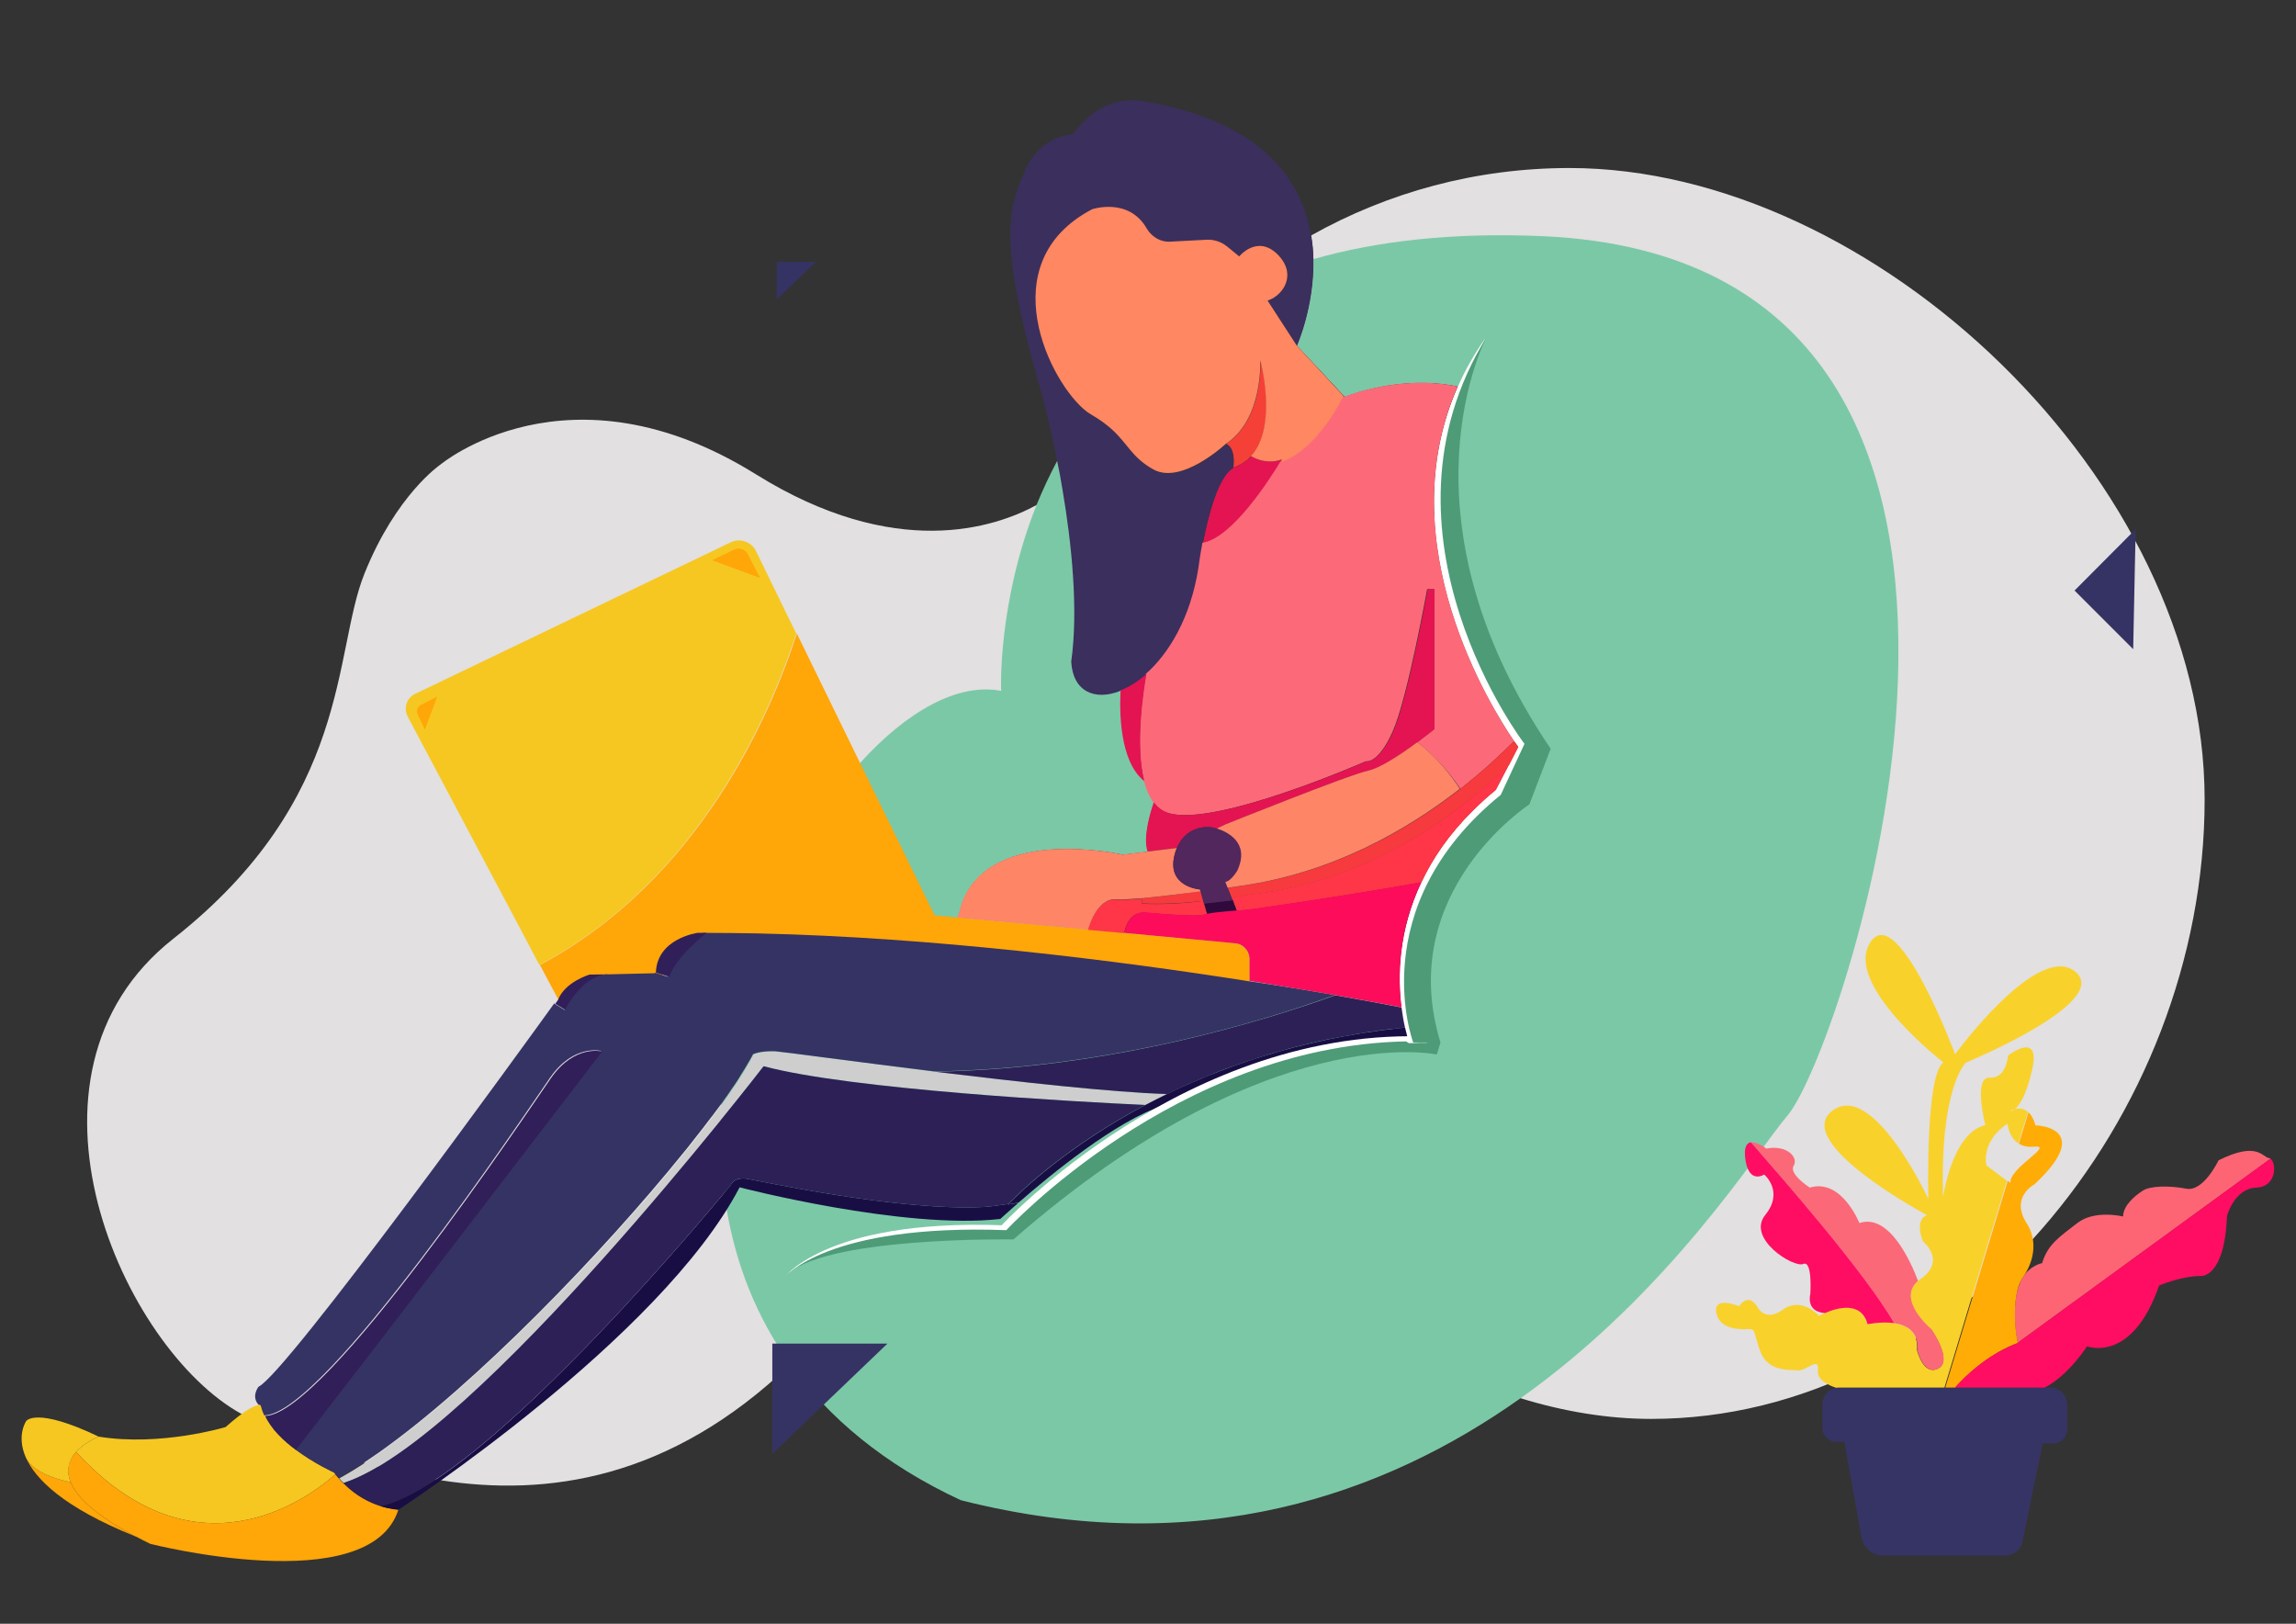 <?xml version="1.0" encoding="utf-8"?>
<!-- Generator: Adobe Illustrator 21.0.2, SVG Export Plug-In . SVG Version: 6.00 Build 0)  -->
<svg version="1.1" id="Слой_1" xmlns="http://www.w3.org/2000/svg" xmlns:xlink="http://www.w3.org/1999/xlink" x="0px" y="0px"
	 viewBox="0 0 841.9 595.3" style="enable-background:new 0 0 841.9 595.3;" xml:space="preserve">
<rect x="0" y="0" width="841.9" height="595.3" fill="#333333" stroke="none"/>
<style type="text/css">
	.st0{fill:#E2E0E0;}
	.st1{fill:#7BC8A7;}
	.st2{fill:#F44036;}
	.st3{fill:#E31451;}
	.st4{fill:#FFA608;}
	.st5{fill:#F6C721;}
	.st6{fill:#CECECE;}
	.st7{fill:#311F59;}
	.st8{fill:#353364;}
	.st9{fill:#2D2056;}
	.st10{fill:none;}
	.st11{fill:#180E44;}
	.st12{fill:#FFFFFF;}
	.st13{fill:#4E9B78;}
	.st14{fill:#3B2F5D;}
	.st15{fill:#FC6A79;}
	.st16{fill:#FF8762;}
	.st17{fill:#F63A3D;}
	.st18{fill:#FF3647;}
	.st19{fill:#FF8567;}
	.st20{fill:#30093D;}
	.st21{fill:#51275D;}
	.st22{fill:#FD0C5C;}
	.st23{fill:#363465;}
	.st24{fill:#FD6575;}
	.st25{fill:#FFAC06;}
	.st26{fill:#F9D12B;}
	.st27{fill:#FF0D62;}
	.st28{fill:#FB6877;}
</style>
<path class="st0" d="M575.5,61.6c-34.3,0-66.5,8.9-94.7,24.7c0.5,2.9,0.7,5.8,0.8,8.6c0.4,17.4-6,31.7-6,31.7l17.2,18.4l0.3,0.4
	c0,0,20.1-8.4,41.6-3.8c-25.6,57.5,12.2,117.7,20.5,129.9c1,1.4,1.6,2.2,1.6,2.2l-3.3,6.4c0,0,0,0,0,0l-4.9,9.4
	c-3.1,2.5-5.9,5-8.4,7.6c-8.8,8.7-14.8,17.6-18.9,26.3c-8.5,18-8.7,34.8-7.3,45.8c-4.5-0.9-13-2.5-24.4-4.5
	c-8.8-1.5-19.4-3.3-31.3-5.2v-7.9c0-3.1-2.3-5.7-5.4-5.9l-40.5-3.8l-13.3-1.2l-47.9-4.4l1.7-5.7c11-28.4,58.8-17.4,58.8-17.4
	l9.2-1.1c-1.8-5.2,1-14.5,2.3-18.1c-1.5-2.1-2.7-4.7-3.4-7.8v0c-9.2-7.3-9.1-25.9-8.7-33.3c-9.3,3.7-17.4,0.3-18-10.7
	c2.7-19.3,0.1-43.7-3.2-63.1l-1.5,0.6c0,0-2.8,2.5-8.2,5.4c-15.4,8.4-51.9,20.6-103-11.2c-68.9-42.9-115.8-3.5-115.8-3.5
	s-16.2,11-27.8,40c-11.6,29-4.6,82.3-70.1,133.8c-63.6,50.1-18.4,150.4,25.1,174.2c1.3,0.7,2.6,1.3,3.8,1.9c2.6,1.1,5.3,2.4,8.2,3.6
	h0c3.4,1.5,6.9,2.9,10.6,4.4c7,2.8,14.5,5.6,22.5,8c1.6,0.5,3.2,1,4.9,1.4c6.7,1.9,13.7,3.5,21,4.7c0.7,0.1,1.3,0.2,2,0.3
	c38.7,6,84-0.1,128.3-42.6c2.3-2.3,4.7-4.6,7-7.1c77.6-81.7,168,19.7,168,19.7l43.6-22.4c15.8,9.6,32.3,17.2,49,22.3
	c15.9,4.9,32.1,7.6,48,7.6c111.4,0,202.9-110,202.9-227.1S687,61.6,575.5,61.6z"/>
<path class="st1" d="M566,86.6c-33.4-1.5-61.2,1.8-84.4,8.4c0.4,17.4-6,31.7-6,31.7l17.2,18.4l0.3,0.4c0,0,20.1-8.4,41.6-3.8
	c-25.6,57.5,12.2,117.7,20.5,129.9c1,1.4,1.6,2.2,1.6,2.2l-3.3,6.4c0,0,0,0,0,0l-4.9,9.4c-3.1,2.5-5.9,5-8.4,7.6
	c-8.8,8.7-14.8,17.6-18.9,26.3c-8.5,18-8.7,34.8-7.3,45.8c-4.5-0.9-13-2.5-24.4-4.5c-8.8-1.5-19.4-3.3-31.3-5.2v-7.9
	c0-3.1-2.3-5.7-5.4-5.9l-40.5-3.8l-13.3-1.2l-47.9-4.4l1.7-5.7c11-28.4,58.8-17.4,58.8-17.4l9.2-1.1c-1.8-5.2,1-14.5,2.3-18.1
	c-1.5-2.1-2.7-4.7-3.4-7.8v0c-9.2-7.3-9.1-25.9-8.7-33.3c-9.3,3.7-17.4,0.3-18-10.7c2.7-19.3,0.1-43.7-3.2-63.1
	c-0.6-3.8-1.3-7.4-2-10.7c-3,5.6-5.6,11.2-7.8,16.6c-14.4,36.1-13,68.2-13,68.2c-15.8-3.1-34.6,7.5-51.7,26.4
	c-14.4,15.9-27.6,37.7-37.1,62.4l-0.6,1.7c-7.2,19.3-12.1,40.3-13.3,61.4c-0.1,1.9-0.2,3.7-0.2,5.6c-0.2,8.9,0.2,17.8,1.3,26.6
	c0.3,2.1,0.6,4.1,1,6.2v0c3.4,19.9,10.8,39.2,23.3,56.6c14,19.5,34.3,36.7,62.5,49.8c88,22.3,155.8-2.4,205-37.2
	c55.3-39.1,87.2-91.1,98.2-103.9C676.3,384.6,772.8,96.1,566,86.6z"/>
<path class="st2" d="M458.8,167.2c-1.7,1.9-3.9,3.3-6.6,4.2c0,0,1.2-7-2.6-8.7c13.8-9,12.6-30.7,12.6-30.7S468.8,156.3,458.8,167.2z
	"/>
<path class="st3" d="M470.2,168.4c0,0-0.2,0.4-0.6,1.1c-3.2,5.3-17.4,28-28.5,29.6c1.9-9.9,5.6-24.5,11.2-27.7
	c2.7-0.9,4.9-2.4,6.6-4.2C458.8,167.2,464.1,170.7,470.2,168.4z"/>
<path class="st4" d="M458.2,351.8V362l-154.9-18.3c-0.6-0.1-1.2-0.1-1.8-0.1c-3.1,0-13.5,0.1-23.8,0.2c-7.3,0.1-14.7,0.2-19.4,0.2
	c-0.5,0-1.1,0-1.5,0.1c0,0,0,0,0,0c-2,0.2-3.8,0.9-5.3,1.7h0c-5,2.9-7.4,8.4-8.5,11.5v0c-0.5,1.3-0.6,2.2-0.6,2.2s-18.4,0-25.5,0
	h-1.4c-5.6,0-10,8.4-10,8.4l-0.7-1.3l-6.8-12.8c58.4-31.1,84.6-91.8,94.2-121.5l23.2,47.5l27.3,55.8l8.5,0.8l47.9,4.4l13.3,1.2
	l40.5,3.8C455.8,346.1,458.2,348.7,458.2,351.8z"/>
<path class="st5" d="M292,232.3c-9.7,29.7-35.8,90.5-94.2,121.5l-6.8-12.9l-41.5-78.2c-1.6-3.1-0.4-6.8,2.7-8.3l115.8-55.6
	c3.4-1.6,7.5-0.2,9.2,3.2l11.2,23L292,232.3z"/>
<path class="st5" d="M123,540.5c-10.9,9.6-51.7,39.1-95.1-8.2c3.3-3.7,8.3-5.6,8.3-5.6c22.6,3.7,46.5-3.5,46.5-3.5
	c7.9-7,11.2-8.1,12.4-8.1c0.6,0,0.8,0.3,0.8,0.3c0.3,1.3,0.7,2.5,1.3,3.6c2.3,4.8,6.8,9.1,11.3,12.5c7,5.2,14.1,8.4,14.1,8.4
	C122.8,540.1,122.9,540.3,123,540.5z"/>
<path class="st4" d="M146.1,553.4c-10.4,33.2-91,12.6-91,12.6c-1.9-0.9-3.6-1.8-5.3-2.7c0,0-0.1,0-0.1,0
	c-14.9-7.9-21.6-14.5-23.8-19.9c-1.7-4-0.8-7.2,0.9-9.7c0.3-0.5,0.7-1,1.1-1.4c43.4,47.3,84.2,17.8,95.1,8.2
	c0.4,0.5,0.9,1.1,1.3,1.6c0.5,0.6,1,1.2,1.6,1.7h0C135.3,553.3,146.1,553.4,146.1,553.4z"/>
<path class="st4" d="M49.7,563.3C23.1,552.6,13,542.2,9.5,534.4c2.6,5.4,11.3,8,16.4,9C28.1,548.8,34.8,555.4,49.7,563.3z"/>
<path class="st5" d="M36.2,526.7c0,0-5,1.9-8.3,5.6c-0.4,0.4-0.8,0.9-1.1,1.4c-1.7,2.6-2.5,5.8-0.9,9.7c-5.1-1-13.8-3.6-16.4-9
	c-3.6-8.1,0.1-13.4,0.1-13.4S13,515.6,36.2,526.7z"/>
<path class="st6" d="M427.9,401.1c-2.7,1.3-5.4,2.7-7.9,4c-24-1.1-107.8-5.7-140-14.2c0,0-105.8,137.3-154,152.8h0
	c-0.5-0.5-1.1-1.1-1.6-1.7c49-26.9,136-123.6,151.9-155.4c0,0,2.4-1.3,8.1-1.1c2.6,0.1,28.2,3.6,58.3,7.4h0.1
	C373,396.6,407.9,400.5,427.9,401.1z"/>
<path class="st7" d="M223.4,357.2c-9.8,0.5-15.9,13.2-15.9,13.2l-3.9-2.4c0.7-0.9,1-1.4,1-1.4c2.6-6.7,11.6-9.3,11.6-9.3
	L223.4,357.2z"/>
<path class="st8" d="M489.5,364.8c-25,9.1-82.2,27-146.9,28h-0.1c-30-3.7-55.6-7.2-58.3-7.4c-5.6-0.2-8.1,1.1-8.1,1.1
	c-0.2,0.5-0.5,1-0.8,1.5c-0.2,0.5-0.5,0.9-0.8,1.4c-0.8,1.4-1.6,2.8-2.6,4.3c-0.7,1.2-1.5,2.5-2.4,3.8c-0.8,1.1-1.6,2.3-2.4,3.5
	c-0.1,0.1-0.2,0.2-0.2,0.3c-0.5,0.7-1,1.4-1.5,2.1c-0.4,0.6-0.8,1.2-1.3,1.8c-0.7,0.9-1.3,1.8-2.1,2.8c-0.4,0.6-0.8,1.1-1.3,1.7
	c-2.2,2.9-4.4,5.8-6.9,8.9c-1,1.3-2.1,2.7-3.2,4c-29.4,36.4-76.3,85-111.8,110c-1.7,1.2-3.4,2.3-5,3.4c-0.2,0.1-0.3,0.2-0.5,0.3
	c-3.2,2.1-6.3,3.9-9.2,5.6c-0.4-0.5-0.9-1-1.3-1.6c-0.1-0.2-0.3-0.3-0.4-0.5c0,0-7.2-3.2-14.1-8.4c0.7-0.8,1.5-1.9,2.5-3.2
	c0.4-0.5,0.8-1,1.2-1.6c0.3-0.4,0.6-0.8,0.9-1.2c1.3-1.7,2.8-3.6,4.4-5.7c0.3-0.4,0.6-0.8,1-1.2c0.5-0.6,0.9-1.2,1.4-1.9
	c0.6-0.7,1.1-1.5,1.7-2.2c2-2.6,4.2-5.5,6.5-8.5c0.7-0.9,1.3-1.7,2-2.6c11.3-14.6,25.3-32.8,38.8-50.5c1.2-1.6,2.4-3.1,3.6-4.7
	c3.1-4,6.2-8,9.1-11.9c0.6-0.7,1.1-1.5,1.7-2.2c0.8-1,1.5-2,2.3-3c0.4-0.5,0.8-1,1.1-1.5c3-4,6-7.8,8.8-11.5
	c0.7-0.9,1.3-1.7,1.9-2.5c0-0.1,0.1-0.1,0.1-0.2c0.6-0.8,1.2-1.6,1.8-2.3c0.6-0.8,1.3-1.6,1.9-2.4c0.3-0.4,0.6-0.8,0.9-1.2
	c8.4-10.9,14.7-19.2,17.3-22.5c0.2-0.2,0.3-0.4,0.4-0.5c0.6-0.7,0.9-1.1,0.9-1.1s-10.1-2.7-18.8,9.8
	c-8.7,12.5-82.8,123.6-104.8,123.8c-0.6-1.2-1-2.4-1.3-3.6c0,0-0.2-0.3-0.8-0.3c-2.8-3.1,0-6.6,0-6.6
	c10.3-4.9,97.9-125.9,108.4-140.5l3.9,2.4c0,0,0.2-0.3,0.4-0.8c0.1-0.1,0.1-0.2,0.2-0.3c0.7-1.2,1.9-3.2,3.7-5.2
	c0.2-0.2,0.3-0.4,0.5-0.6c0.3-0.4,0.7-0.8,1.1-1.2c0.2-0.2,0.3-0.3,0.5-0.5c0.8-0.8,1.8-1.5,2.7-2.2c2-1.3,4.2-2.2,6.7-2.3
	c0.1,0,0.2,0,0.4,0l16.8-0.4c0-0.1,0-0.1,0-0.2c0.3,0.1,0.7,0.2,1,0.3l1.3,0.4v0c0.3,0.1,0.6,0.2,0.9,0.3c0.8,0.3,1.4,0.4,1.6,0.5
	l0.1,0c0,0,0-0.1,0-0.1c0.2-1,1.8-7.7,5.8-12.1h0c2-2.2,4.6-3.9,7.9-3.9h0.2c6.2,0,12.5,0.1,18.8,0.2c64.8,1.4,133,10.1,180,17.5
	C470.1,361.5,480.7,363.3,489.5,364.8z"/>
<path class="st7" d="M240.5,356.6c0.4-12.6,15.3-14.6,15.3-14.6c1.1,0,2.2,0,3.3,0c0,0-11.2,8.6-13.7,16.2
	C245.5,358.1,243.3,357.5,240.5,356.6l-2.8-0.9L240.5,356.6z"/>
<path class="st9" d="M519.7,376.3c-1,0.1-2.1,0.2-3.1,0.3c-0.5,0.1-0.9,0.1-1.4,0.1c-0.8,0.1-1.6,0.2-2.4,0.3
	c-1.1,0.1-2.1,0.2-3.1,0.3c-2.5,0.3-5,0.6-7.4,1c-3.2,0.5-6.3,1-9.3,1.6h-0.1c-2.1,0.4-4.2,0.8-6.3,1.2c-3.9,0.8-7.7,1.7-11.5,2.7
	c-0.2,0.1-0.5,0.1-0.7,0.2c-1,0.2-2,0.5-2.9,0.8c-1,0.3-1.9,0.5-2.9,0.8c-1.9,0.5-3.8,1.1-5.7,1.7c-1.9,0.6-3.7,1.2-5.5,1.8
	c-0.9,0.3-1.8,0.6-2.7,0.9c-0.9,0.3-1.8,0.6-2.6,0.9c-1.2,0.4-2.5,0.9-3.6,1.3c-0.8,0.3-1.6,0.6-2.3,0.9c-0.8,0.3-1.6,0.6-2.4,1
	c-5.6,2.2-10.9,4.6-15.8,7c-20-0.6-54.9-4.5-85.3-8.2c64.7-1,121.9-19,146.9-28c11.4,2,19.8,3.6,24.4,4.5c0.6,0.1,1.1,0.2,1.5,0.3
	c1.5,0.3,2.3,0.5,2.3,0.5L519.7,376.3z"/>
<line class="st10" x1="95.1" y1="515.1" x2="95.1" y2="515.1"/>
<path class="st11" d="M373.5,440.9c-4.1,3.6-6.7,6-6.7,6c-35.6,4-95.6-11.6-95.6-11.6c-29,55.6-125.1,118.2-125.1,118.2
	s-2.7-0.1-6.6-1.3C179.2,543.3,268,434.4,268,434.4s1.1-3,6.1-2.2c4.3,0.7,55.3,11.9,86.7,10.3c1.9-0.1,5.6-0.6,8.9-1.1
	c-0.1,0.1-0.1,0.2-0.2,0.2C370.9,441.5,372.2,441.2,373.5,440.9C373.4,440.9,373.4,440.9,373.5,440.9z"/>
<path class="st10" d="M125.9,537.8c0,0-1,1.1-2.9,2.7"/>
<path class="st10" d="M29.7,544.1c0,0-1.6-0.2-3.8-0.6"/>
<path class="st7" d="M220.8,385.5c0,0-97.7,127.4-112.3,146.1c-4.6-3.4-9.1-7.7-11.3-12.5c22-0.2,96.1-111.3,104.8-123.8
	C210.7,382.8,220.8,385.5,220.8,385.5z"/>
<line class="st10" x1="108.5" y1="531.6" x2="108.5" y2="531.6"/>
<path class="st10" d="M293.4,390.1c16.6,2.2,33.1,3,49.1,2.8"/>
<path class="st10" d="M139.5,552.1"/>
<path class="st10" d="M369.5,441.7c-1.4,1.5-2.1,2.3-2.1,2.3"/>
<path class="st9" d="M419.9,405.1c-27.6,14.6-44.4,30.4-50.2,36.3c-3.3,0.5-7.1,1-8.9,1.1c-31.4,1.6-82.4-9.6-86.7-10.3
	c-5-0.9-6.1,2.2-6.1,2.2s-88.8,108.9-128.5,117.7c-3.9-1.2-8.9-3.7-13.5-8.4c48.2-15.5,154-152.8,154-152.8
	C312.1,399.5,395.9,404,419.9,405.1z"/>
<path class="st11" d="M519.7,376.3c-37.4,3.2-68.1,13.3-91.8,24.8c-2.7,1.3-5.4,2.7-7.9,4c-27.9,14.8-44.8,30.8-50.4,36.5
	c1.4-0.2,2.7-0.5,4-0.8h0c11.6-10.1,35.9-30.1,53-35.5c0,0,3.2-1.7,8.6-4.2h0c17-7.9,55.8-23.8,86.1-20.1L519.7,376.3z"/>
<path class="st12" d="M525.1,384.9c0,0-62-13.6-155.2,67.8c0,0-71.3,0-83.1,16.5c0,0,14.8-22.3,80.5-20c0,0,67.9-73.6,157.9-69.1
	V384.9z"/>
<path class="st13" d="M526.8,386.6c0,0-62-13.6-155.2,67.8c0,0-71.3-1.2-83.8,13.8c0,0,15.5-19.6,81.2-17.2
	c0,0,62.1-67.4,146.2-69.2c1.1,0,0.6,0.6,1.7,0.6c2.8,0,7.1-0.6,9.9-0.4V386.6z"/>
<path class="st12" d="M566.8,272.8l-7.8,20.4c0,0-7.2,5-15.1,14.2v0c-3.3,3.9-6.7,8.5-9.8,13.8c-8.8,15.1-14.9,35.9-7.1,61.1h-10.3
	c0,0-0.1-0.2-0.2-0.6c-0.1-0.3-0.2-0.6-0.3-1c-0.1-0.2-0.2-0.5-0.2-0.8c-0.2-0.9-0.5-1.9-0.8-3.2c-0.5-2-0.9-4.5-1.3-7.4
	c-1.4-11-1.2-27.8,7.3-45.8c4.1-8.7,10.1-17.6,18.9-26.3c2.6-2.6,5.4-5.1,8.4-7.6l4.9-9.4c0,0,0,0,0,0l3.3-6.4c0,0-0.6-0.8-1.6-2.2
	c-8.3-12.1-46.1-72.4-20.5-129.9h0c2.6-5.9,5.9-11.8,10-17.6c0,0,0-0.1,0.1-0.1c0.1-0.1,0.1-0.1,0.1-0.2c0,0.1-0.1,0.1-0.1,0.2
	c-0.7,1.3-4.1,7.8-7,18.5c-6.3,23.7-9.9,67.9,23.8,122.3c0.9,1.4,1.7,2.8,2.6,4.2C565.1,270.3,565.9,271.5,566.8,272.8z"/>
<path class="st13" d="M545.1,123.6c0,0-34.8,64.9,23.5,150.9l-7.8,20.4c0,0-49.5,32.1-32.6,87.3l-1.3,4.3l-3.8-4.3h-4.9
	c0,0-18.7-49.5,32.1-90.8l8.7-18.7C559,272.8,500.3,195.9,545.1,123.6z"/>
<path class="st4" d="M278.7,211.9l-4.5-8.8c0,0-1.5-2.8-4.8-1.7l-8.3,4L278.7,211.9z"/>
<path class="st4" d="M160.3,255.4l-6.1,3.1c0,0-1.9,1-1.1,3.3l2.7,5.7L160.3,255.4z"/>
<path class="st14" d="M481.6,95c0.4,17.4-6,31.7-6,31.7l-10.7-16.5c4.5-1.5,8.5-6.6,6.8-12.1c-0.5-1.5-1.4-3-2.8-4.5
	c-0.2-0.2-0.3-0.3-0.5-0.5c-7.4-7.2-13.9,0.9-13.9,0.9l-4-3.2c-2.4-2-5.5-3-8.7-2.8l-19,1.1c-5.2-17.8-22.2-12.2-22.2-12.2
	c-37.5,19.6-15.4,64-1.9,74.3c0.6,0.4,1.1,0.8,1.7,1.1c2.8,1.6,4.9,3.2,6.7,4.7c6.6,5.7,7.7,10.7,15.9,15.3
	c10.4,5.8,26.6-9.4,26.6-9.4c3.8,1.7,2.6,8.7,2.6,8.7c-5.6,3.2-9.3,17.8-11.2,27.7c-1,5.4-1.5,9.4-1.5,9.4
	c-2.9,18.2-10.7,31.1-19.2,38.6c-3.1,2.8-6.4,4.8-9.5,6c-9.3,3.7-17.4,0.3-18-10.7c2.7-19.3,0.1-43.7-3.2-63.1
	c-0.6-3.8-1.3-7.4-2-10.7c-2.7-13.8-5.3-23.3-5.3-23.3c-17.4-59.4-12-69.7-6.5-82.8c5.5-13.2,17.7-13.5,17.7-13.5
	c11.2-16.1,26.3-12,26.3-12c43.4,7.5,57.7,29.1,60.9,49.3C481.3,89.3,481.5,92.2,481.6,95z"/>
<path class="st15" d="M555.2,271.7c-5.3,5.3-11.9,11.4-19.7,17.5c-5.5-8.3-11.9-14-15.8-17.1c3.6-2.7,6.2-4.8,6.2-4.8V216h-2.6
	c0,0-7.2,40-12.6,52.1c-5.4,12.2-9.9,11-9.9,11s-55,24.2-72.4,19c-2.3-0.7-4.1-2.1-5.5-4c-1.5-2.1-2.7-4.7-3.4-7.8v0
	c-3.4-13.2-0.3-33.2,0.7-39.3c8.4-7.4,16.3-20.4,19.2-38.6c0,0,0.5-4,1.5-9.4c11.1-1.7,25.3-24.3,28.5-29.6
	c11.6-3.6,20.2-18.6,23.2-24.3l0.3,0.4c0,0,20.1-8.4,41.6-3.8C509.1,199.3,546.9,259.5,555.2,271.7z"/>
<path class="st10" d="M544.6,144.9c-2.1-0.9-4.1-1.6-6.2-2.2c-0.2-0.1-0.4-0.1-0.6-0.2c-0.7-0.2-1.4-0.4-2.1-0.5
	c-0.4-0.1-0.7-0.2-1.1-0.3h0"/>
<path class="st16" d="M492.7,145.2c-2.9,5.7-11.6,20.7-23.2,24.3c0.4-0.7,0.6-1.1,0.6-1.1c-6.1,2.3-11.4-1.2-11.4-1.2
	c10-10.9,3.4-35.2,3.4-35.2s1.2,21.7-12.6,30.7c0,0-16.2,15.2-26.6,9.4c-8.2-4.6-9.3-9.6-15.9-15.3c-1.8-1.5-3.9-3.1-6.7-4.7
	c-0.5-0.3-1.1-0.7-1.7-1.1c-13.6-10.3-35.6-54.7,1.9-74.3c0,0,13.4-4.5,20,7.1c1.8,3,5,5,8.5,4.8l13.2-0.7c2.8-0.2,5.6,0.7,7.8,2.5
	l4.4,3.6c0,0,6.5-8,13.9-0.9c0.2,0.2,0.3,0.3,0.5,0.5c1.4,1.5,2.3,3,2.8,4.5c1.8,5.5-2.2,10.6-6.8,12.1l10.7,16.5L492.7,145.2z"/>
<path class="st10" d="M469.6,169.5c-0.6,0.2-1.3,0.4-1.9,0.5"/>
<path class="st10" d="M493.8,142.9c0,0-0.4,0.8-1.1,2.2"/>
<path class="st3" d="M526,216v51.3c0,0-2.6,2.1-6.2,4.8c-5.5,4.1-13.4,9.4-17.9,10.4c-7.4,1.6-52.6,19.8-52.6,19.8l-3.1,1.5
	c-1.1-0.3-1.9-0.5-1.9-0.5s-8.9-1.5-12.7,7.5l-0.2,0.1l-10.6,1.3c-1.8-5.2,1-14.5,2.3-18.1c1.4,1.9,3.2,3.3,5.5,4
	c17.4,5.2,72.4-19,72.4-19s4.4,1.2,9.9-11c5.4-12.2,12.6-52.1,12.6-52.1H526z"/>
<path class="st3" d="M419.6,286.4c-9.2-7.3-9.1-25.9-8.7-33.3c3.1-1.2,6.3-3.2,9.5-6C419.3,253.1,416.2,273.1,419.6,286.4z"/>
<path class="st10" d="M450.1,325.4c-2.7,0.4-6.1,0.9-9.9,1.4"/>
<line class="st10" x1="418.7" y1="329.3" x2="418.7" y2="329.3"/>
<path class="st10" d="M451.5,329c-2.8,0.4-6.3,0.9-10.2,1.3"/>
<g>
	<path class="st17" d="M555.2,271.7c-5.3,5.3-11.9,11.4-19.7,17.5c-19.5,15.2-46.6,30.7-79.9,35.5c0,0-2.1,0.3-5.4,0.8l1.4,3.6
		c4-0.6,6.6-1.1,6.6-1.1c33.2-3.4,60.4-18.8,80-34.3c5.8-4.5,10.8-9,15.2-13.3c0,0,0,0,0,0l3.3-6.4
		C556.8,273.9,556.2,273.1,555.2,271.7z"/>
	<path class="st17" d="M418.7,329.3v1.9c7.3,0.4,15.5-0.1,22.6-0.9l-1-3.6C433.2,327.7,425.1,328.8,418.7,329.3z"/>
</g>
<g>
	<path class="st18" d="M538.2,293.6c-19.6,15.5-46.9,30.9-80,34.3c0,0-2.6,0.5-6.6,1.1l1.9,4.9c2.7-0.2,4.7-0.4,4.7-0.4
		s33-4.6,63-10c4.1-8.7,10.1-17.6,18.9-26.3c2.6-2.6,5.4-5.1,8.4-7.6l4.9-9.4C549,284.6,543.9,289.1,538.2,293.6z"/>
	<path class="st18" d="M418.7,331.3v-1.9c-4.2,0.4-7.6,0.6-9.3,0.4c-7.5-0.7-10.5,11.1-10.5,11.1l13.3,1.2c0.4-2,1.9-7.9,7.7-7.5
		c7,0.6,19.1,1.6,21.7,0.7c0.2-0.1,0.6-0.2,1-0.2l-1.4-4.8C434.2,331.2,426,331.7,418.7,331.3z"/>
</g>
<g>
	<path class="st19" d="M519.7,272.1c-5.5,4.1-13.4,9.4-17.9,10.4c-7.4,1.6-52.6,19.8-52.6,19.8l-3.1,1.5c3.7,1.1,11.2,4.8,6.3,15.3
		c0,0-1.6,3.3-3.6,3.4l1.2,3c3.3-0.5,5.4-0.8,5.4-0.8c33.3-4.8,60.4-20.3,79.9-35.5C529.9,280.8,523.6,275.1,519.7,272.1z"/>
	<path class="st19" d="M430.7,313.4c0.2-0.9,0.5-1.8,0.9-2.6l-0.2,0.1l-10.6,1.3l-9.2,1.1c0,0-47.8-11-58.8,17.4l-1.7,5.7l47.9,4.4
		c0,0,3-11.8,10.5-11.1c1.7,0.2,5.1-0.1,9.3-0.4c6.3-0.6,14.5-1.6,21.5-2.5l-0.2-0.7C440,326.1,427.7,325.2,430.7,313.4z"/>
</g>
<path class="st20" d="M453.5,333.9c-3.6,0.3-8.4,0.7-10.8,1.2l-1.1-3.9l10.4-1.2L453.5,333.9z"/>
<path class="st21" d="M449.3,323.3l0.8,2.1l1.4,3.6l0.4,1.1l-10.4,1.2l-0.3-0.9l-1-3.6l-0.2-0.7c0,0-12.4-0.9-9.3-12.7
	c0.2-0.9,0.5-1.8,0.9-2.6c3.8-9,12.7-7.5,12.7-7.5s0.8,0.1,1.9,0.5c3.7,1.1,12.3,5,7.5,15.4C453.7,319.2,451.3,323.2,449.3,323.3z"
	/>
<path class="st22" d="M513.9,369.3c-4.5-0.9-13-2.5-24.4-4.5c-8.8-1.5-19.4-3.3-31.3-5.2v-7.9c0-3.1-2.3-5.7-5.4-5.9l-40.5-3.8
	c0.4-2,1.9-7.9,7.7-7.5c7,0.6,19.1,1.6,21.7,0.7c0.2-0.1,0.6-0.2,1-0.2c2.4-0.5,7.1-0.9,10.8-1.2c2.7-0.2,4.7-0.4,4.7-0.4
	s33-4.6,63-10C512.6,341.5,512.5,358.3,513.9,369.3z"/>
<polygon class="st8" points="283.2,533 325.4,492.6 283.2,492.6 "/>
<polygon class="st8" points="284.8,109.8 299.2,96 284.8,96 "/>
<polygon class="st8" points="782.2,238 783.1,194 760.7,216.5 "/>
<path class="st23" d="M758,515v9c0,2.9-2.3,5.2-5.2,5.2H749l-7.4,36c-0.6,3-3.2,5.1-6.3,5.1h-44.9c-3.8,0-7.1-2.8-7.8-6.5l-6.3-35.2
	h-2.9c-2.9,0-5.2-2.3-5.2-5.2V515c0-3.1,2.2-5.7,5.1-6.2c0.4-0.1,0.8-0.1,1.2-0.1h77C755.2,508.6,758,511.5,758,515z"/>
<path class="st24" d="M832.6,424.8l-92.7,67.5c-0.2-0.9-2.2-9.7-0.3-18.6c0.6-2.7,1.6-4.7,2.7-6.2c0,0,0.1-0.1,0.1-0.2
	c2.8-3.6,6.4-4.2,6.4-4.2c2.1-7,6.5-9.7,12.9-14.7c6.4-5,16.8-2.4,16.8-2.4c0-4,4.3-7.6,7.1-9.4c2.7-1.9,9.8-2,16.1-0.8
	c6.3,1.2,11.8-10.4,11.8-10.4c14.4-7.2,16.1-1,18.6-0.8C832.3,424.6,832.4,424.7,832.6,424.8z"/>
<path class="st10" d="M737.3,510.4c0,0,5,2.2,12.6-1.7"/>
<path class="st10" d="M772.3,515.1"/>
<path class="st25" d="M746,434.2c0,0-9,4.6-2.9,14.2c5.6,8.7,0.3,17.4-0.7,18.9c-0.1,0.1-0.1,0.2-0.1,0.2c-1.1,1.5-2.2,3.5-2.7,6.2
	c-1.8,8.8,0.1,17.7,0.3,18.6l-0.2,0.2l0,0c-1.9,0.6-12.3,4.6-22.7,16.2h-3.7l22.9-75.8l1,0.8c-0.6-5.6,16.8-14.2,8.4-13.3
	c-2.3,0.2-4-0.3-5.3-1.1l3.5-11.5c1,0.9,1.9,2.4,2.6,4.8C746.2,412.5,768.6,413.1,746,434.2z"/>
<path class="st26" d="M720.8,389.6c0,0-9.6,9.1-8.3,49.4c0,0,3.2-23.7,15.5-26.5c0,0-4.6-17.8,1.6-17.4c6.2,0.4,6.7-8.1,6.7-8.1
	s12.5-9.7,8.7,5.8c-2.2,9.2-4.6,12.6-6.2,13.8c-1.1,0.3-1.8,0.7-1.8,0.7s0.7,0.2,1.8-0.7c1.3-0.3,3.2-0.4,4.8,1.1l-3.5,11.5
	c-3.5-2.3-4-7.2-4-7.2c-10,6.5-7.7,15.3-7.7,15.3l7.5,5.6l-22.9,75.8h-38.5c-0.4,0-0.8,0-1.2,0.1c-3.1-1-7.1-3-6.7-6.4
	c0.6-5.4-4.2,0.3-7.4,0c-3.2-0.3-11,0.6-13.8-7.1c-2.7-7.7-1.4-8.1-4.9-8c-3.5,0.1-10.1-0.2-11.2-6.2c-1-6.1,8.4-2.2,8.4-2.2
	s3.3-5.4,6.8,0.4c3.5,5.8,9.6,0.6,9.6,0.6s5.9-4.6,12.9,2.5c0,0,0.8-0.5,2.1-1h0c4.1-1.9,13.1-4.8,15.6,4.1c0,0,5-1.1,9.8-0.4
	c4.6,0.7,9,3.1,8.4,9.8c0,0,2.3,9.7,7.8,6.8c5.5-2.9-2.6-14.3-2.6-14.3s-13-10.9-4.9-17.7c0.3-0.2,0.6-0.4,0.9-0.7
	c9.9-6.8,1-13.9,1-13.9s-3.3-7.8,1.5-9.6c0,0-49.7-26.6-34.8-38.2c14.9-11.6,35.3,32.3,35.3,32.3s-1.2-45.2,5.5-50.1
	c0,0-36.8-28.5-26.8-44c10-15.5,31.1,41,31.1,41s30.3-41.4,44-30.3C774.8,367.3,720.8,389.6,720.8,389.6z"/>
<path class="st27" d="M827.4,435.4c-8.2,0.3-10.8,10.4-10.8,10.4c-0.9,22.9-9.6,22-9.6,22c-7.2,0-15.3,3.5-15.3,3.5
	c-9.9,28.7-26.4,22.3-26.4,22.3c-5.7,8.3-11.1,12.8-15.5,15.1h-33c10.4-11.6,20.9-15.5,22.7-16.2l0,0c0.2-0.1,0.3-0.1,0.3-0.1
	s0,0,0-0.1l92.7-67.5C834.7,426.1,835.1,435,827.4,435.4z"/>
<path class="st10" d="M676.8,509.7c0,0-1.5-0.3-3.4-0.9"/>
<path class="st28" d="M710.8,501.7c-5.5,2.9-7.8-6.8-7.8-6.8c0.6-6.7-3.8-9.1-8.4-9.8c-10.6-18.2-40.8-53-52.6-66.3
	c2.3-0.3,5.7,2.3,5.7,2.3c7.4-1.5,11.9,3.2,10,6.3c-1.9,3,5.9,8,5.9,8c11.7-3.5,18.2,13,18.2,13c11-3.7,19,14.5,21.5,21.2
	c-8.1,6.9,4.9,17.7,4.9,17.7S716.3,498.8,710.8,501.7z"/>
<path class="st10" d="M704.2,472.1c0,0-0.3-0.9-0.9-2.5"/>
<path class="st27" d="M694.6,485.1c-4.8-0.7-9.8,0.4-9.8,0.4c-2.4-8.8-11.5-5.9-15.6-4.1h0c-7.2-0.5-5.4-6.9-5.4-6.9
	s0.9-12.6-2.6-11.1c-3.5,1.5-20.9-9.3-13.9-18c7-8.6-0.4-14.8-0.4-14.8s-5.9,3.9-7-6.3c-0.4-4,0.7-5.3,2.1-5.5
	C653.7,432,684,466.8,694.6,485.1z"/>
<line class="st10" x1="740.1" y1="419.1" x2="736" y2="432.8"/>
</svg>
